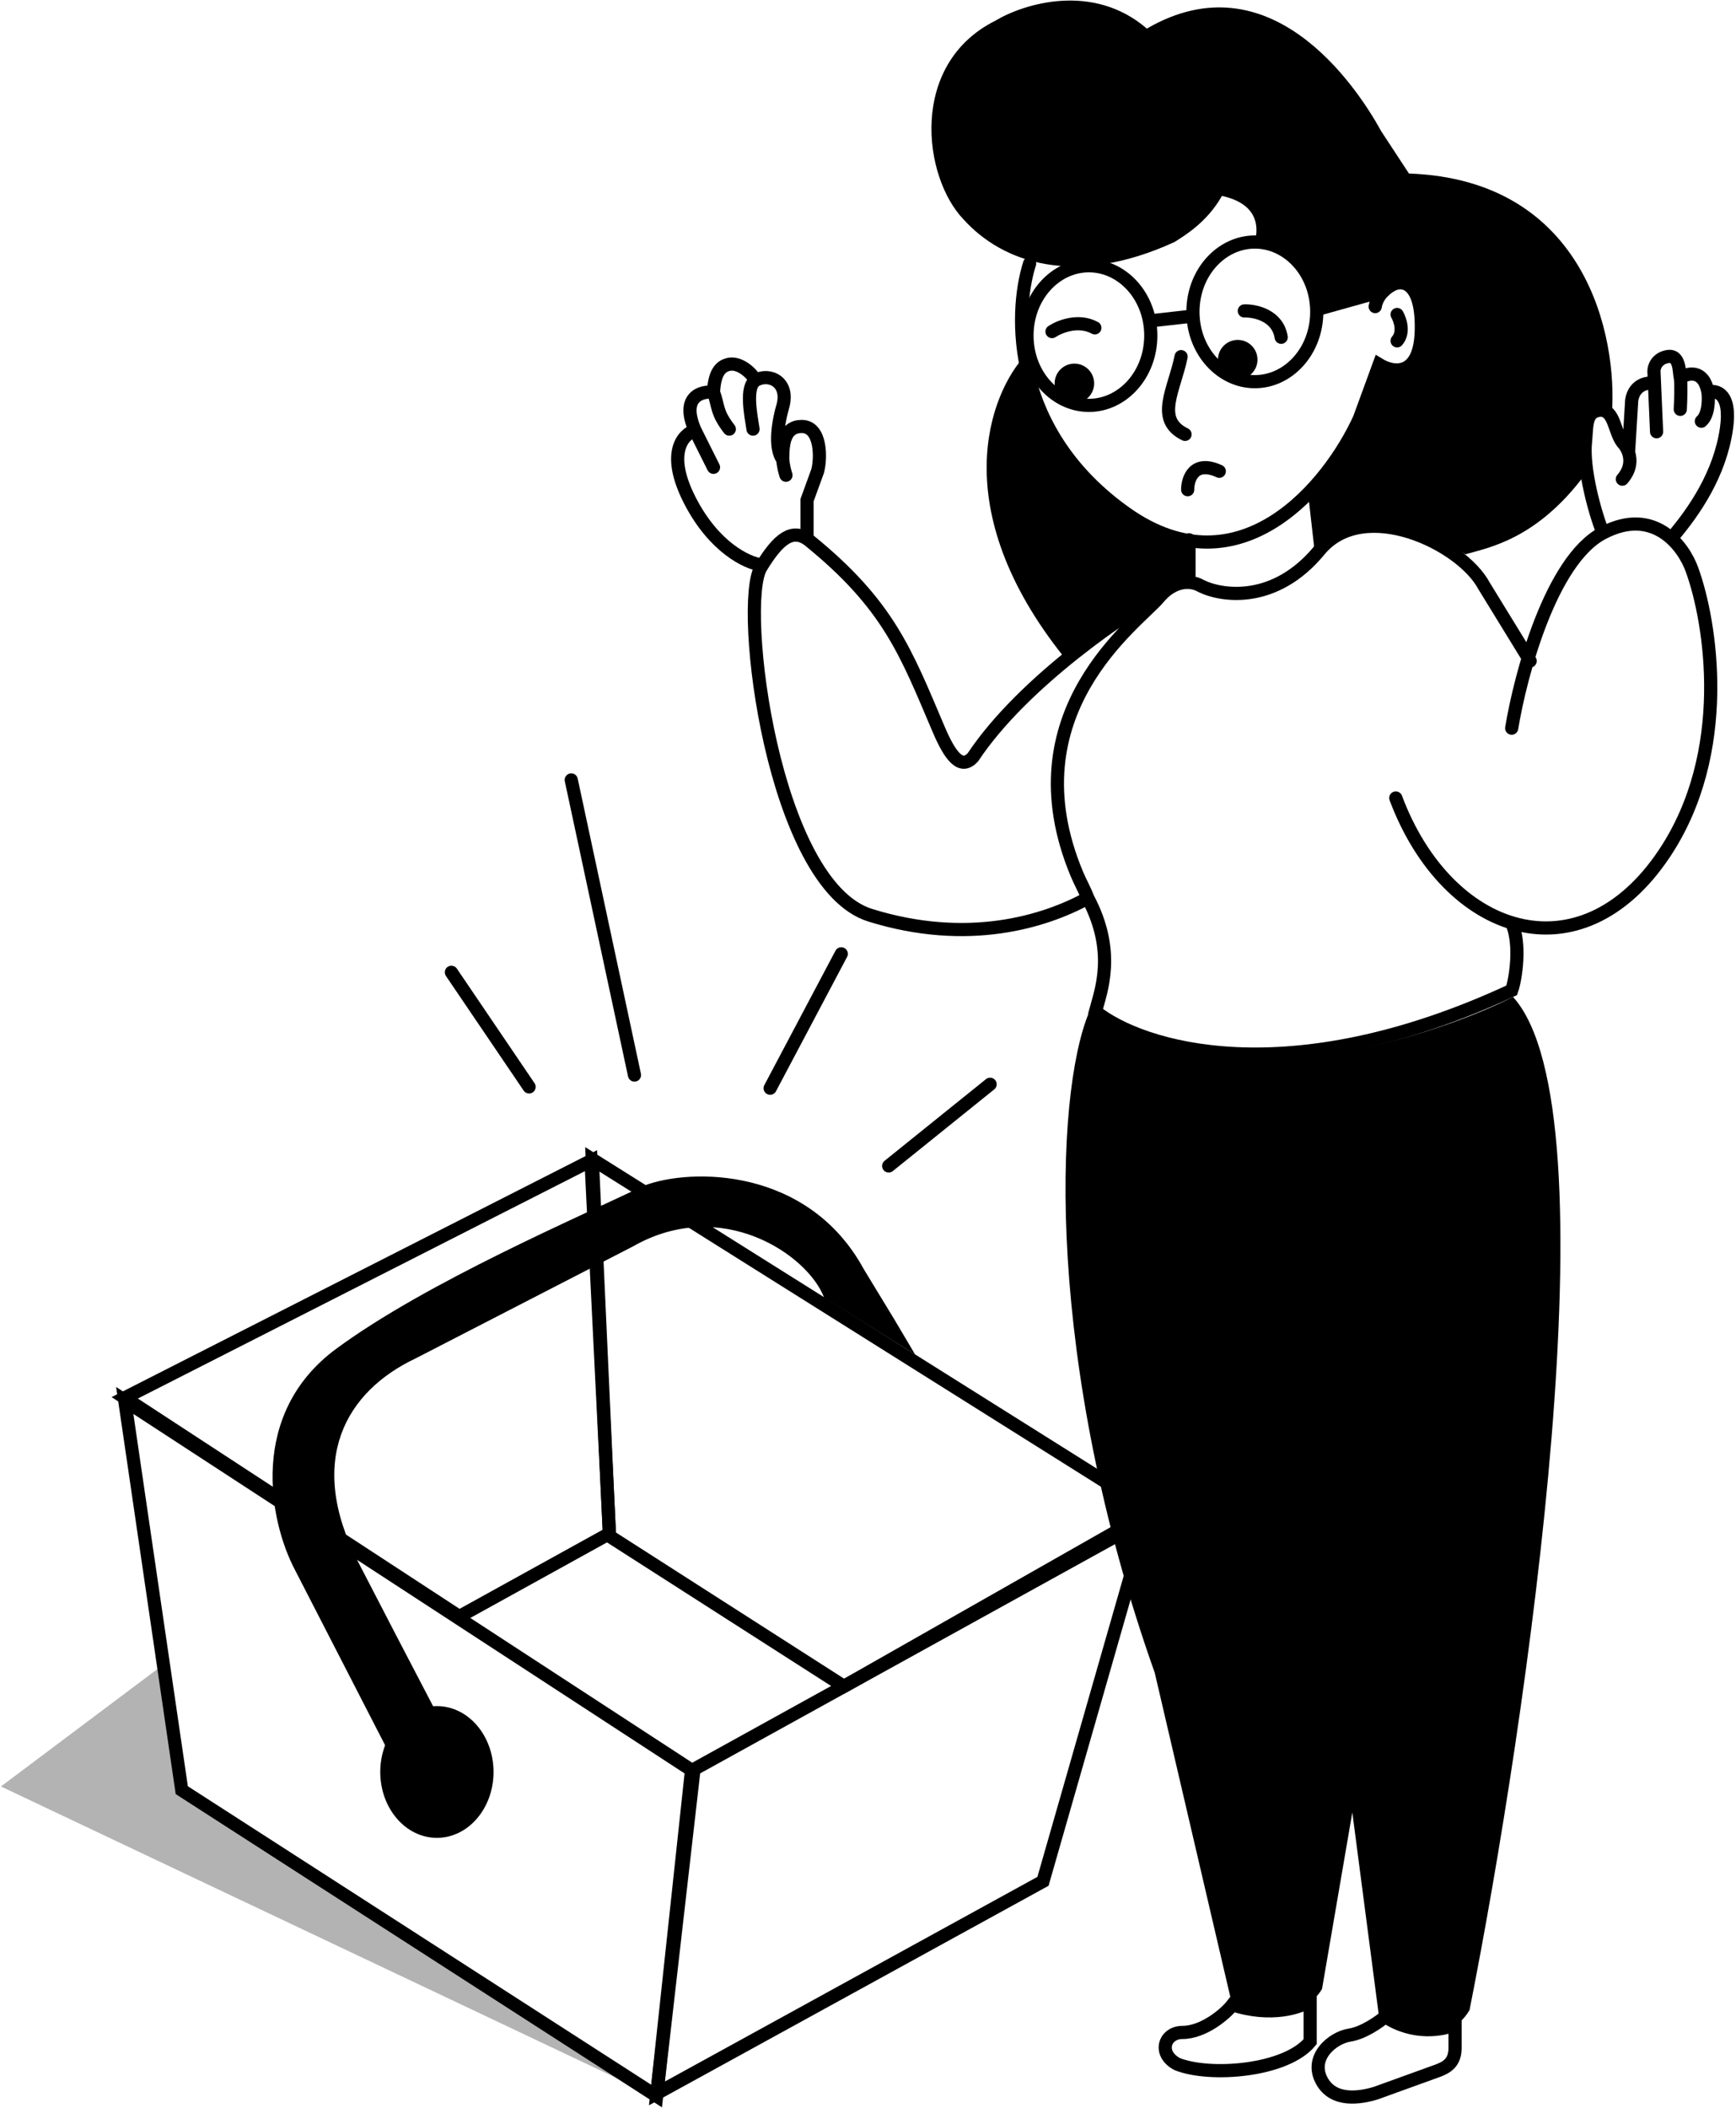 <svg width="659" height="800" viewBox="0 0 659 800" fill="none" xmlns="http://www.w3.org/2000/svg">
<path d="M292.351 413L319.351 362" stroke="#000000" stroke-width="5" stroke-linecap="round"/>
<path d="M337.351 442.5L375.851 411.5" stroke="#000000" stroke-width="5" stroke-linecap="round"/>
<path d="M438.351 634.854C396.751 517.654 400.184 416.021 413.351 384.354C465.351 421.354 548.184 391.687 574.351 378.354C613.551 421.554 579.684 652.687 557.851 762.854C549.451 777.254 531.351 769.854 523.351 764.354L513.351 687.854L501.851 754.854C495.451 766.054 476.518 763.854 467.851 761.354L438.351 634.854Z" fill="#000000"/>
<path d="M437.351 573.5L224.851 440L231.351 583L320.351 640L437.351 573.5Z" stroke="#000000" stroke-width="5" stroke-linecap="round"/>
<path d="M448.851 771.354C456.851 771.354 465.185 764.354 467.851 760.854C482.651 765.654 493.685 761.854 497.351 759.354V774.854C488.151 786.054 459.351 788.354 446.851 783.354C439.351 779.354 442.004 771.354 448.851 771.354Z" stroke="#000000" stroke-width="5"/>
<path d="M512.351 772.354C517.551 771.554 523.518 767.354 525.851 765.354C536.651 772.554 548.018 770.354 552.351 768.354V777.354C552.351 783.354 548.351 784.854 545.851 785.854L522.351 794.354C516.351 796.187 506.351 797.854 501.851 789.854C496.798 780.87 505.851 773.354 512.351 772.354Z" stroke="#000000" stroke-width="5"/>
<path d="M573.851 350.214C577.451 358.214 575.351 371.687 573.851 375.854C488.651 415.454 433.018 397.687 415.851 383.854C417.845 376.305 423.851 361.354 412.947 340.854M580.851 250.854L563.351 222.354C554.851 206.354 517.651 188.454 500.851 208.854C484.051 229.254 463.851 226.354 455.851 222.354C453.944 221.162 449.856 220.09 445.341 222.354M573.851 276.354C577.184 256.021 588.751 212.754 608.351 202.354C627.951 191.954 639.184 207.354 642.351 216.354C649.518 236.187 657.451 285.454 631.851 323.854C599.851 371.854 549.351 354.854 529.851 302.854M445.341 222.354C443.542 223.256 441.675 224.688 439.851 226.854C431.851 236.354 383.065 270.354 408.851 331.854C410.16 334.975 411.832 337.837 412.947 340.854M445.341 222.354C428.011 232.021 388.551 258.554 369.351 287.354C364.851 292.354 360.742 287.165 356.351 276.854C343.851 247.5 337.351 229.5 306.851 204.854C300.851 200.5 295.651 204.154 288.851 215.354C280.351 229.354 293.351 335.854 330.351 347.354C367.351 358.854 396.543 349.854 412.947 340.854" stroke="#000000" stroke-width="5" stroke-linecap="round"/>
<path d="M608.351 201.854C605.351 194.354 600.851 177.854 601.851 167.854C602.418 162.181 601.851 156.854 606.351 155.854C612.851 154.409 612.528 163.345 615.851 167.854C616.677 168.68 617.628 170.038 618.202 171.736M615.851 181.854C619.069 178.141 619.134 174.492 618.202 171.736M618.202 171.736L619.351 152.854C619.351 150.187 621.051 144.954 627.851 145.354M628.851 163.854L627.851 140.854C627.851 139.354 628.851 136.154 632.851 135.354C637.851 134.354 637.351 141.354 637.851 143.354M637.851 143.354C638.251 144.954 638.017 152.021 637.851 155.354M637.851 143.354C640.684 141.521 646.751 140.054 648.351 148.854M648.351 148.854C648.684 151.521 648.651 157.454 645.851 159.854M648.351 148.854C651.517 147.854 657.351 149.254 655.351 162.854C652.851 179.854 643.351 193.854 634.851 203.854" stroke="#000000" stroke-width="5" stroke-linecap="round"/>
<path d="M306.351 203.854V189.854L310.351 178.854C311.684 174.187 311.851 161.854 304.351 161.854C297.75 161.854 297.124 168.354 297.124 174.354M298.351 180.354C297.822 178.719 297.332 176.588 297.124 174.354M297.124 174.354C294.199 170.521 294.946 161.937 297.124 154.354C299.851 144.854 291.851 141.354 286.851 144.354M286.851 144.354C282.851 146.754 285.018 157.521 285.851 162.854M286.851 144.354C284.927 141.011 280.301 137.276 276.351 138.354C273.802 139.05 271.243 141.009 270.851 148.854M270.851 148.854C272.851 154.354 271.851 156.354 276.851 162.854M270.851 148.854C266.184 148.354 258.251 150.554 263.851 163.354M263.851 163.354L270.851 177.354M263.851 163.354C259.351 164.687 252.651 171.854 261.851 189.854C271.051 207.854 283.684 213.687 288.851 214.354" stroke="#000000" stroke-width="5" stroke-linecap="round"/>
<path d="M404 249.5C358.8 193.1 375.5 149.333 389.5 134.5C395.9 182.1 433.833 201 452 204.5V221.5C446.4 217.5 417.667 238.5 404 249.5Z" fill="#000000"/>
<path d="M601.851 179.854C583.351 204.854 564.851 207.854 556.351 210.354C523.432 192.237 506.067 201.236 501.5 208L499.5 185.5C513.5 171.1 521.333 148.5 523.5 139C528.3 141.8 533.5 139.5 535.5 138C538 135.667 542.2 127.8 539 115C535.8 102.2 527 107.333 523 111.5L500.5 118C497.7 96.4 483.234 91.569 476.351 91.854C479.551 79.054 469.184 75.521 463.851 74.354C458.251 84.354 449.518 89.521 445.851 91.854C407.451 109.454 380.351 99.354 365.851 83.354C350.351 67.354 344.851 24.354 377.851 7.854C388.468 1.472 414.832 -6.863 435.351 10.854C481.851 -16.146 514.562 32.003 524.351 49.854L534.851 65.854C602.051 68.254 614.184 127.854 611.851 157.354C600.931 149.237 600.635 168.972 601.851 179.854Z" fill="#000000"/>
<path d="M499.851 118.354C499.851 133.253 489.08 144.854 476.351 144.854C463.622 144.854 452.851 133.253 452.851 118.354C452.851 103.455 463.622 91.854 476.351 91.854C489.08 91.854 499.851 103.455 499.851 118.354Z" stroke="#000000" stroke-width="5"/>
<path d="M436.851 127.354C436.851 142.253 426.08 153.854 413.351 153.854C400.622 153.854 389.851 142.253 389.851 127.354C389.851 112.455 400.622 100.854 413.351 100.854C426.08 100.854 436.851 112.455 436.851 127.354Z" stroke="#000000" stroke-width="5"/>
<path d="M436.995 121.738L452.707 119.97" stroke="#000000" stroke-width="5" stroke-linecap="round"/>
<path d="M448.351 135.354C445.851 147.854 438.251 159.254 449.851 164.854M450.851 185.854C450.851 181.687 453.251 174.454 462.851 178.854" stroke="#000000" stroke-width="5" stroke-linecap="round"/>
<circle cx="407.851" cy="145.5" r="7.5" fill="#000000"/>
<circle cx="469.851" cy="136.5" r="7.5" fill="#000000"/>
<path d="M530.351 119.354C531.518 121.354 533.151 126.154 530.351 129.354" stroke="#000000" stroke-width="5" stroke-linecap="round"/>
<path d="M390.851 100C384.684 119.333 383.939 164.054 427.539 194.854C471.139 225.654 504.706 183.687 516.039 158.854L523.539 138.354C528.706 141.521 539.139 143.354 539.539 125.354C539.939 107.354 532.706 106.187 529.039 107.854C527.039 108.687 522.839 111.554 522.039 116.354" stroke="#000000" stroke-width="5" stroke-linecap="round"/>
<path d="M500.351 117.354L525.351 110.354" stroke="#000000" stroke-width="5" stroke-linecap="round"/>
<path d="M451.351 204.854V218.354M498.851 185.354L501.351 207.354" stroke="#000000" stroke-width="5" stroke-linecap="round"/>
<path d="M240.851 408L216.851 296" stroke="#000000" stroke-width="5" stroke-linecap="round"/>
<path d="M200.851 412.5L171.351 369" stroke="#000000" stroke-width="5" stroke-linecap="round"/>
<path d="M249.351 794.5L262.492 672L435.351 576.5L395.927 714L249.351 794.5Z" stroke="#000000" stroke-width="5" stroke-linecap="round"/>
<path d="M69.001 679.401L47.351 531.5L263.351 672.334L249.253 795.5L69.001 679.401Z" stroke="#000000" stroke-width="5" stroke-linecap="round"/>
<path d="M224.351 440.5L47.351 530.5L174.351 613.5L231.351 582L224.351 440.5Z" stroke="#000000" stroke-width="5" stroke-linecap="round"/>
<path d="M112.045 595.958L158.351 686L176.351 670.5C171.018 660 156.045 631.758 136.045 592.958C116.045 554.158 131.351 528 157.851 515.5L240.351 473C273.851 453.909 306.684 476.167 312.851 492.5L347.351 514L339.351 500.5L327.851 481.591C306.851 443.091 262.545 443.124 244.545 449.958C220.711 461.458 161.744 486.672 127.545 511.958C94.351 536.5 102.045 577.124 112.045 595.958Z" fill="#000000"/>
<ellipse cx="165.851" cy="672.5" rx="21.5" ry="25" fill="#000000"/>
<path d="M0.351 678L62.351 631.5L70.351 680.5L246.351 794.5L0.351 678Z" fill="#000000" fill-opacity="0.3"/>
<path d="M472.351 118.007C476.469 117.873 485.033 119.686 486.351 128" stroke="#000000" stroke-width="5" stroke-linecap="round"/>
<path d="M399.351 125.839C402.18 123.953 409.392 121.031 415.615 124.425" stroke="#000000" stroke-width="5" stroke-linecap="round"/>
</svg>
